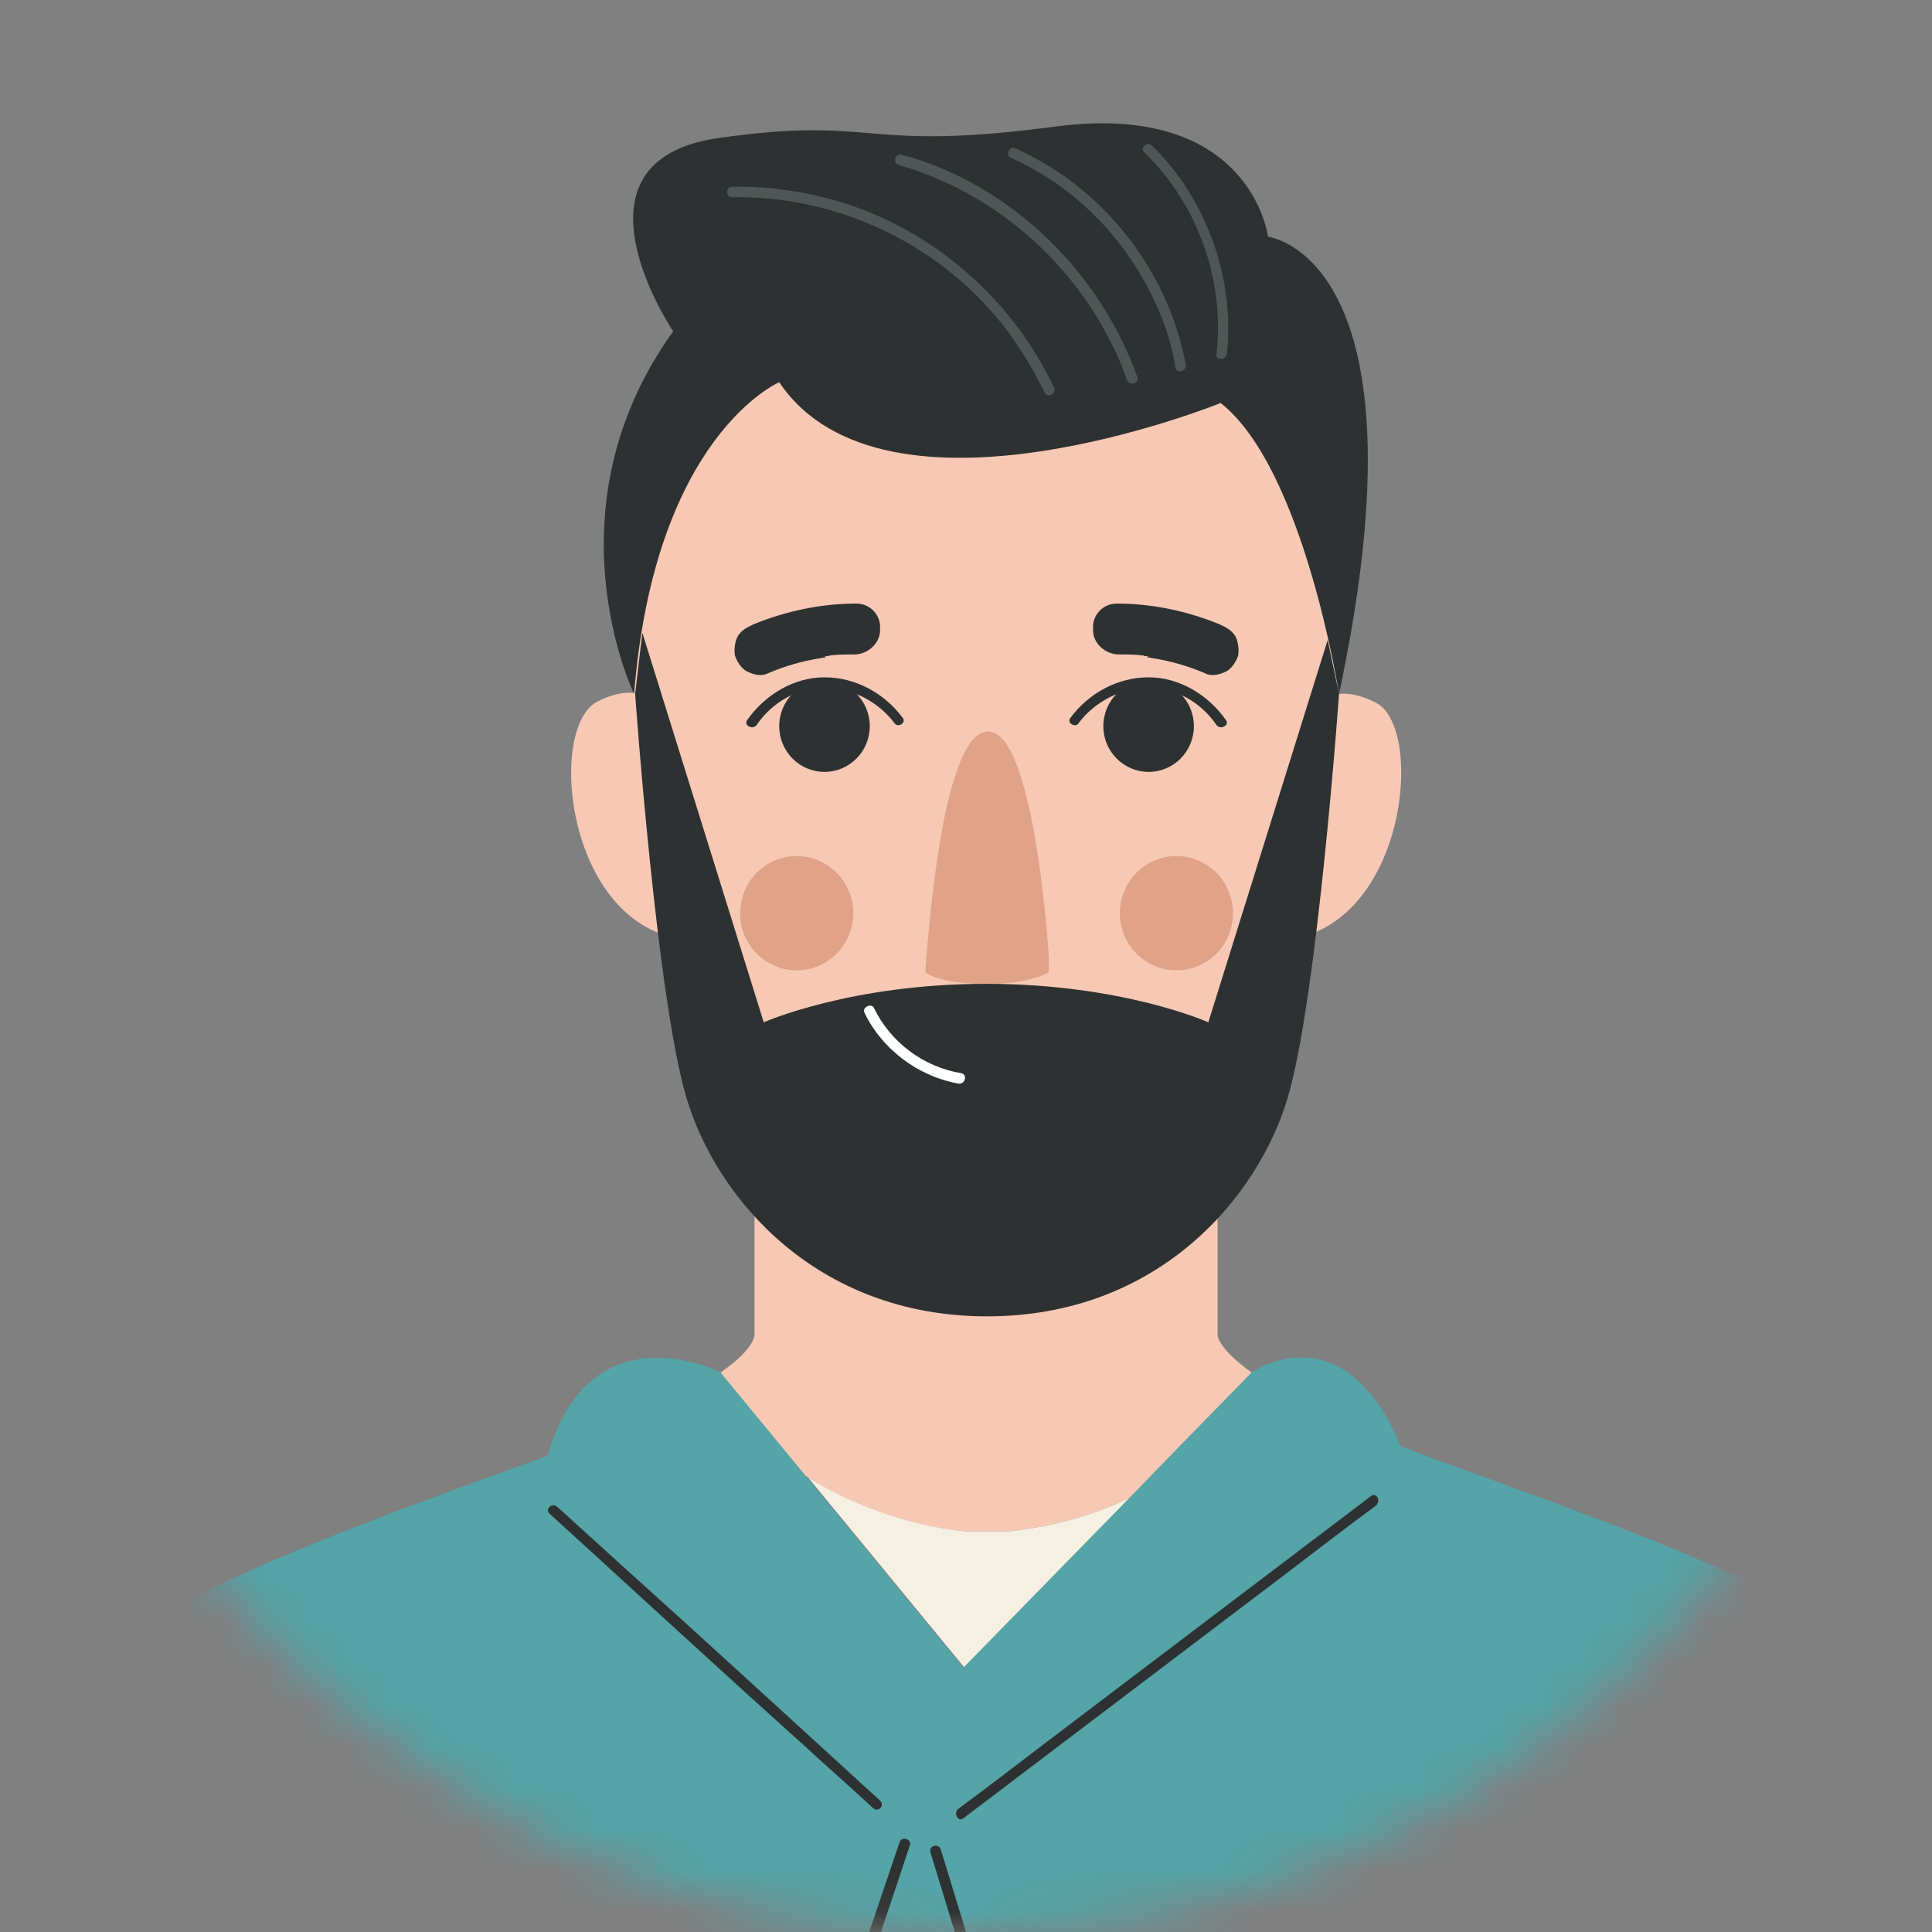 <svg width="47" height="47" viewBox="0 0 47 47" fill="none" xmlns="http://www.w3.org/2000/svg">
<rect x="0" y="0" width="47" height="47" fill="#808080" stroke="none"/>
<g id="Mask group">
<mask id="mask0_172_373" style="mask-type:alpha" maskUnits="userSpaceOnUse" x="0" y="0" width="47" height="47">
<circle id="Ellipse 2" cx="23.5" cy="23.5" r="23.5" fill="white"/>
</mask>
<g mask="url(#mask0_172_373)">
<g id="Group">
<g id="Group_2">
<path id="Vector" d="M30.847 33.641C30.772 33.768 29.721 35.36 27.517 36.422C26.691 36.826 25.69 37.13 24.538 37.256H23.487C21.885 37.079 20.608 36.548 19.657 35.942C18.004 34.931 17.228 33.692 17.178 33.616C17.303 33.54 17.428 33.464 17.529 33.389C18.405 32.782 18.355 32.453 18.355 32.453V28.308C18.43 28.434 18.53 28.561 18.605 28.662C19.782 30.229 21.659 31.518 23.988 31.518C26.316 31.518 28.193 30.229 29.37 28.662C29.47 28.535 29.545 28.434 29.62 28.308V32.453C29.62 32.453 29.57 32.757 30.447 33.389C30.572 33.49 30.697 33.566 30.847 33.641C30.822 33.641 30.822 33.641 30.847 33.641Z" fill="#F7C9B5"/>
<path id="Vector_2" d="M31.122 22.873C30.997 24.01 30.822 25.148 30.647 25.982C30.497 26.741 30.146 27.549 29.62 28.308C29.545 28.434 29.445 28.561 29.37 28.662C28.193 30.229 26.316 31.518 23.988 31.518C21.659 31.518 19.782 30.229 18.605 28.662C18.505 28.535 18.43 28.409 18.355 28.308C17.854 27.549 17.503 26.715 17.328 25.982C17.153 25.123 16.978 23.985 16.853 22.873C13.773 22.721 13.273 17.666 14.549 17.059C14.9 16.882 15.2 16.831 15.426 16.857C15.275 15.087 14.649 4.698 24.012 4.698C33.376 4.698 32.75 15.087 32.574 16.882C32.8 16.857 33.1 16.907 33.451 17.084C34.702 17.666 34.202 22.721 31.122 22.873Z" fill="#F7C9B5"/>
<path id="Vector_3" d="M19.381 23.606C20.142 23.606 20.758 22.983 20.758 22.216C20.758 21.448 20.142 20.825 19.381 20.825C18.621 20.825 18.004 21.448 18.004 22.216C18.004 22.983 18.621 23.606 19.381 23.606Z" fill="#E0A388"/>
<path id="Vector_4" d="M28.619 23.606C29.379 23.606 29.996 22.983 29.996 22.216C29.996 21.448 29.379 20.825 28.619 20.825C27.858 20.825 27.242 21.448 27.242 22.216C27.242 22.983 27.858 23.606 28.619 23.606Z" fill="#E0A388"/>
<path id="Vector_5" d="M25.515 23.657C25.264 23.783 24.839 23.935 24.013 23.935C23.186 23.935 22.736 23.808 22.511 23.657C22.511 23.657 22.511 23.53 22.535 23.303C22.636 22.039 23.011 17.792 24.038 17.792C25.039 17.792 25.44 22.039 25.515 23.303C25.515 23.53 25.515 23.657 25.515 23.657Z" fill="#E0A388"/>
<g id="Group_3">
<path id="Vector_6" d="M21.96 17.463C21.509 16.857 20.808 16.477 20.057 16.477C19.306 16.477 18.605 16.907 18.179 17.514C18.079 17.64 18.305 17.767 18.405 17.64C18.78 17.084 19.406 16.73 20.057 16.73C20.708 16.73 21.359 17.059 21.759 17.59C21.834 17.716 22.06 17.59 21.96 17.463Z" fill="#2E3131"/>
<path id="Vector_7" d="M20.833 14.683C19.982 14.683 19.131 14.86 18.33 15.188C18.179 15.264 18.054 15.315 17.954 15.466C17.879 15.593 17.854 15.795 17.879 15.947C17.929 16.098 18.029 16.25 18.154 16.326C18.305 16.402 18.48 16.452 18.63 16.402C18.98 16.25 19.356 16.124 19.757 16.048C19.857 16.023 19.932 16.023 20.032 15.997C20.057 15.997 20.082 15.997 20.107 15.972C20.182 15.972 20.157 15.972 20.057 15.972C20.082 15.947 20.157 15.972 20.182 15.947C20.383 15.921 20.583 15.921 20.783 15.921C21.108 15.921 21.434 15.643 21.409 15.29C21.434 14.986 21.184 14.683 20.833 14.683Z" fill="#2E3131"/>
<path id="Vector_8" d="M20.057 18.778C20.666 18.778 21.159 18.28 21.159 17.666C21.159 17.051 20.666 16.553 20.057 16.553C19.449 16.553 18.956 17.051 18.956 17.666C18.956 18.28 19.449 18.778 20.057 18.778Z" fill="#2E3131"/>
</g>
<g id="Group_4">
<path id="Vector_9" d="M26.04 17.463C26.491 16.857 27.192 16.477 27.943 16.477C28.694 16.477 29.395 16.907 29.821 17.514C29.921 17.64 29.695 17.767 29.595 17.64C29.22 17.084 28.594 16.73 27.943 16.73C27.292 16.73 26.641 17.059 26.241 17.59C26.166 17.716 25.94 17.59 26.04 17.463Z" fill="#2E3131"/>
<path id="Vector_10" d="M27.167 14.683C28.018 14.683 28.869 14.86 29.67 15.188C29.821 15.264 29.946 15.315 30.046 15.466C30.121 15.593 30.146 15.795 30.121 15.947C30.071 16.098 29.971 16.25 29.846 16.326C29.695 16.402 29.52 16.452 29.37 16.402C29.02 16.25 28.644 16.124 28.243 16.048C28.143 16.023 28.068 16.023 27.968 15.997C27.943 15.997 27.918 15.997 27.893 15.972C27.818 15.972 27.843 15.972 27.943 15.972C27.918 15.947 27.843 15.972 27.818 15.947C27.617 15.921 27.417 15.921 27.217 15.921C26.892 15.921 26.566 15.643 26.591 15.29C26.566 14.986 26.816 14.683 27.167 14.683Z" fill="#2E3131"/>
<path id="Vector_11" d="M27.943 18.778C28.551 18.778 29.044 18.28 29.044 17.666C29.044 17.051 28.551 16.553 27.943 16.553C27.335 16.553 26.841 17.051 26.841 17.666C26.841 18.28 27.335 18.778 27.943 18.778Z" fill="#2E3131"/>
</g>
<path id="Vector_12" d="M32.575 16.882C32.575 16.882 32.049 24.288 31.323 26.715C30.597 29.142 28.168 32.023 24.013 32.023C19.857 32.023 17.428 29.142 16.702 26.715C15.976 24.288 15.451 16.882 15.451 16.882L15.626 15.391L18.58 24.87C18.58 24.87 20.683 23.934 23.988 23.934C27.317 23.934 29.395 24.87 29.395 24.87L32.299 15.568L32.575 16.882Z" fill="#2E3131"/>
<path id="Vector_13" d="M32.574 16.882C32.574 16.882 31.723 11.397 29.695 9.804C29.695 9.804 21.534 13.116 18.956 9.299C18.956 9.299 15.926 10.588 15.426 16.882C15.426 16.882 13.248 12.408 16.377 8.06C16.377 8.06 13.573 3.914 17.478 3.358C21.384 2.802 20.883 3.712 25.665 3.08C30.446 2.448 30.847 5.76 30.847 5.76C30.847 5.76 34.853 6.215 32.574 16.882Z" fill="#2E3131"/>
<path id="Vector_14" d="M21.259 24.516C21.659 25.35 22.46 25.957 23.387 26.108C23.537 26.134 23.487 26.387 23.312 26.361C22.335 26.184 21.459 25.527 21.033 24.642C20.958 24.516 21.184 24.39 21.259 24.516Z" fill="white"/>
<path id="Vector_15" d="M28.018 3.535C27.893 3.434 27.718 3.611 27.843 3.712C29.145 4.976 29.796 6.821 29.595 8.616C29.57 8.768 29.821 8.768 29.846 8.616C30.046 6.771 29.345 4.824 28.018 3.535Z" fill="#4F5656"/>
<path id="Vector_16" d="M26.04 4.395C25.64 4.091 25.189 3.839 24.713 3.611C24.563 3.535 24.438 3.763 24.588 3.839C26.191 4.546 27.467 5.886 28.168 7.504C28.369 7.959 28.519 8.439 28.594 8.945C28.619 9.096 28.869 9.046 28.844 8.869C28.519 7.099 27.492 5.482 26.04 4.395Z" fill="#4F5656"/>
<path id="Vector_17" d="M27.668 9.172C26.942 7.15 25.465 5.431 23.587 4.42C23.061 4.142 22.511 3.914 21.935 3.763C21.785 3.712 21.709 3.965 21.86 4.015C23.837 4.572 25.565 5.911 26.666 7.681C26.967 8.186 27.242 8.717 27.417 9.248C27.492 9.4 27.718 9.324 27.668 9.172Z" fill="#4F5656"/>
<path id="Vector_18" d="M25.64 9.425C24.563 7.15 22.485 5.406 20.032 4.799C19.306 4.622 18.555 4.521 17.804 4.546C17.654 4.546 17.654 4.799 17.804 4.799C20.307 4.749 22.761 5.886 24.338 7.832C24.764 8.363 25.114 8.945 25.415 9.551C25.49 9.703 25.715 9.577 25.64 9.425Z" fill="#4F5656"/>
</g>
</g>
<g id="Group_5">
<path id="Vector_19" d="M27.517 36.422L23.462 40.568L19.657 35.942C20.633 36.548 21.91 37.079 23.487 37.256H24.538C25.69 37.13 26.691 36.826 27.517 36.422Z" fill="#F6F0E3"/>
<path id="Vector_20" d="M51 52.979L23.988 52.549L-3 52.979C-3 52.979 -0.271 44.182 1.131 41.756C2.533 39.354 6.989 37.711 12.772 35.613C12.972 35.537 13.147 35.487 13.323 35.411C14.374 31.771 17.529 33.389 17.529 33.389L19.131 35.335L19.631 35.942L23.437 40.568L27.492 36.422L28.644 35.234L30.447 33.389C30.447 33.389 32.675 31.821 34.077 35.183C34.427 35.31 34.803 35.461 35.228 35.613C41.011 37.711 45.492 39.329 46.869 41.756C48.271 44.182 51 52.979 51 52.979Z" fill="#54A4A8"/>
<path id="Vector_21" d="M21.409 43.803C19.356 41.932 17.328 40.062 15.275 38.217L13.548 36.649C13.423 36.548 13.248 36.725 13.373 36.826C15.426 38.697 17.453 40.568 19.506 42.413C20.082 42.944 20.658 43.449 21.234 43.98C21.359 44.106 21.534 43.929 21.409 43.803Z" fill="#2E3131"/>
<path id="Vector_22" d="M33.35 36.397C30.747 38.368 28.118 40.365 25.515 42.337C24.788 42.893 24.062 43.449 23.311 44.005C23.186 44.106 23.311 44.334 23.437 44.233C26.04 42.261 28.669 40.264 31.273 38.292C31.999 37.736 32.725 37.18 33.476 36.624C33.601 36.498 33.476 36.295 33.35 36.397Z" fill="#2E3131"/>
<path id="Vector_23" d="M21.885 44.814L20.182 49.845C20.132 49.996 20.383 50.072 20.433 49.92C21.008 48.252 21.584 46.558 22.135 44.89C22.185 44.738 21.935 44.663 21.885 44.814Z" fill="#2E3131"/>
<path id="Vector_24" d="M24.463 50.148C23.937 48.429 23.412 46.71 22.886 44.991C22.836 44.84 22.585 44.89 22.636 45.067C23.161 46.786 23.687 48.505 24.213 50.224C24.263 50.35 24.513 50.3 24.463 50.148Z" fill="#2E3131"/>
<path id="Vector_25" d="M8.691 46.382C8.366 48.48 8.015 50.603 7.69 52.701C7.665 52.853 7.915 52.928 7.94 52.777C8.266 50.679 8.616 48.555 8.942 46.457C8.942 46.28 8.716 46.205 8.691 46.382Z" fill="#2E3131"/>
<path id="Vector_26" d="M38.483 47.114C38.458 46.963 38.207 47.013 38.232 47.19L38.983 52.625C39.008 52.777 39.259 52.726 39.234 52.549L38.483 47.114Z" fill="#2E3131"/>
</g>
</g>
</g>
</svg>
